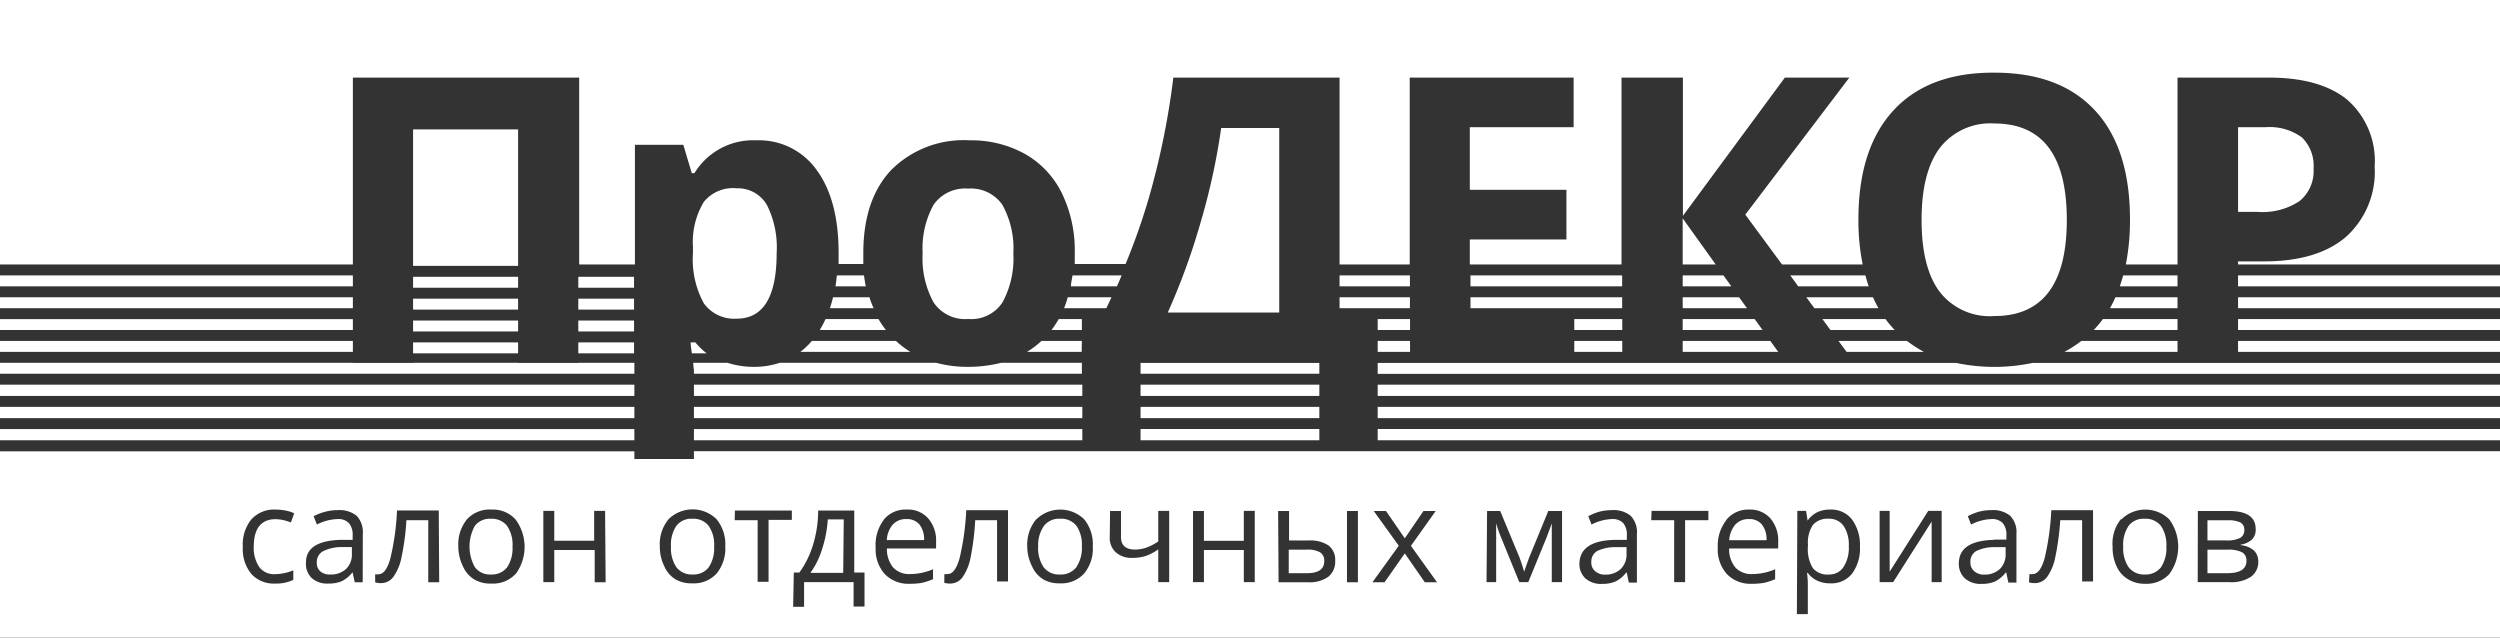 <svg xmlns="http://www.w3.org/2000/svg" viewBox="0 0 228.77 58.35"><rect x="0" y="0" width="228.77" height="58.35" fill="#333333" stroke="none"/><defs><style>.cls-1{fill:#fff}</style></defs><g id="Слой_2" data-name="Слой 2"><g id="Grid"><path class="cls-1" d="M52.92 29.33h5.1v1h-5.1zm0-2h5.1v1h-5.1zm-15.12-2h9.61v1H37.8zm0-13.49h9.61v12.49H37.8zm15.12 13.49h5.1v1h-5.1zm-15.12 2h9.61v1H37.8zm25.83 4h-.43c0 .37.08.71.11 1h1.35a6.46 6.46 0 0 1-1.03-1zm-10.71 0h5.1v1h-5.1zm-15.12 0h9.61v1H37.8zm0-2h9.61v1H37.8zm50.78-12.07a3.5 3.5 0 0 0-3.15 1.48 8.24 8.24 0 0 0-1 4.45 8.35 8.35 0 0 0 1 4.48 3.47 3.47 0 0 0 3.17 1.52 3.41 3.41 0 0 0 3.13-1.51 8.44 8.44 0 0 0 1-4.49 8.25 8.25 0 0 0-1-4.44 3.5 3.5 0 0 0-3.15-1.49zm-21.17-.03a3.43 3.43 0 0 0-3 1.24 7.09 7.09 0 0 0-1 4.1v.59a8.37 8.37 0 0 0 1 4.6 3.42 3.42 0 0 0 3 1.4c2.44 0 3.66-2 3.66-6a8.64 8.64 0 0 0-.9-4.42 3.08 3.08 0 0 0-2.76-1.51zm115.11-5.93a5.85 5.85 0 0 0-5 2.22c-1.12 1.49-1.68 3.68-1.68 6.6s.55 5.11 1.66 6.59a5.8 5.8 0 0 0 5 2.21q6.63 0 6.63-8.8t-6.61-8.82zm-72.66 9.07a61.54 61.54 0 0 1-3 8.23h10.2V11.71h-5.31a61 61 0 0 1-1.89 8.66zm97.46-8.73h-2.52v7.75h1.82a6.09 6.09 0 0 0 3.82-1 3.54 3.54 0 0 0 1.27-2.94 3.65 3.65 0 0 0-1.06-2.87 5 5 0 0 0-3.33-.94zM80.39 29.2h-4.85a7.91 7.91 0 0 1-.53 1h6.06a8.78 8.78 0 0 1-.68-1zm16.98-1h3.87c.16-.33.32-.67.47-1h-4a8.4 8.4 0 0 1-.34 1zm37.19-1h13.88v1h-13.88zm-58.62 1h4a8.58 8.58 0 0 1-.38-1h-3.33c-.08.34-.18.68-.29 1zm23.06 3h-3.7a8 8 0 0 1-1.32 1h5zm23.58-4h6.44v1h-6.44zm76.68 4h-8.8a11.39 11.39 0 0 1-1.55 1h10.35zm-6.83-2a10.32 10.32 0 0 1-.73.88 1.36 1.36 0 0 1-.12.12h7.68v-1zm-66.36 2h2.96v1h-2.96zm48.44 0h-6.27l.74 1h7.08a11.39 11.39 0 0 1-1.55-1zm-30.45 0h4.39v1h-4.39zm17.94 0h-8.02v1h8.74l-.72-1zm3.29-4l.74 1h5.86c-.18-.32-.34-.66-.5-1zm-81.98 5a8.18 8.18 0 0 1-1.32-1h-7.7a7.08 7.08 0 0 1-1.05 1zm70.67-8H157l-3.02-4.22v4.22zm4.45 2l-.72-1h-3.73v1h4.45zm-32.36 13.06h102.71v1.03H126.07zm27.91-11.06h5.88l-.72-1h-5.16v1zm6.59 1h-6.59v1h7.31l-.72-1zm-16.51 0h4.39v1h-4.39zm49.52-2c-.15.34-.32.68-.5 1h6.18v-1zm-67.51 2h2.96v1h-2.96zm-29.85 1H99v-1h-2.12a9.6 9.6 0 0 1-.66 1zm71.28 0h5.89a1.36 1.36 0 0 1-.12-.12 10.32 10.32 0 0 1-.73-.88h-5.77zm37.3 3.01H186a17 17 0 0 1-7 0h-52.93v1h102.7v-1h-24zM63.5 39.26h35.54v1.03H63.5zm40.87-4.06h16.36v1.03h-16.36zM63.5 37.23h35.54v1.03H63.5zm40.87 0h16.36v1.03h-16.36zm21.7 0h102.71v1.03H126.07zM63.5 35.2h35.54v1.03H63.5zm40.87 4.06h16.36v1.03h-16.36zM204.8 25.2h23.98v1H204.8zm-78.73 10h102.71v1.03H126.07zm78.73-8h23.98v1H204.8zm0 2h23.98v1H204.8zm0 2h23.98v1H204.8zm-70.24-6h13.88v1h-13.88zm-11.98 0h6.44v1h-6.44zm-18.21 8.01h16.36v.99h-16.36zM98 26.2h4.21c.15-.33.29-.67.43-1h-4.5c-.04.34-.14.68-.14 1zm66.55 0H171c-.11-.32-.21-.66-.3-1h-6.88zm29.74-1c-.1.34-.2.68-.31 1h5.28v-1zm-117.84 1h2.78c-.07-.32-.12-.66-.17-1h-2.48c-.04.34-.07.68-.13 1zm-12.95 8H99v-1h-7.39a12.36 12.36 0 0 1-3.07.37 11.06 11.06 0 0 1-2.87-.37H71.35a7.36 7.36 0 0 1-2.34.37 7.9 7.9 0 0 1-2.44-.37h-3.13c0 .36.06.6.06.71zM0 31.2h32.29v1H0zm167.37 21.37a1.53 1.53 0 0 0 1.33-.69 3.21 3.21 0 0 0 .48-1.88 3.14 3.14 0 0 0-.48-1.88 1.59 1.59 0 0 0-1.35-.65 1.76 1.76 0 0 0-1.45.56 2.88 2.88 0 0 0-.46 1.76V50a3.28 3.28 0 0 0 .46 2 1.74 1.74 0 0 0 1.47.57zM161.23 48a1.46 1.46 0 0 0-1.19-.5 1.61 1.61 0 0 0-1.25.51 2.41 2.41 0 0 0-.55 1.42h3.41a2.16 2.16 0 0 0-.42-1.43zM0 27.2h32.29v1H0zm29.51 23.27a1.13 1.13 0 0 0-.52 1 1 1 0 0 0 .33.82 1.32 1.32 0 0 0 .91.28 2 2 0 0 0 1.44-.51 1.83 1.83 0 0 0 .53-1.41v-.59h-1a3.74 3.74 0 0 0-1.69.41zM58.05 33.2h-5.1v.01h-5.52v-.01h-9.6v.01h-5.54v-.01H0v1h58.05v-1zM0 25.2h32.29v1H0zm146.86 27.38a2 2 0 0 0 1.45-.51 1.86 1.86 0 0 0 .53-1.41v-.59h-1a3.74 3.74 0 0 0-1.7.36 1.11 1.11 0 0 0-.52 1 1 1 0 0 0 .33.82 1.29 1.29 0 0 0 .91.33zm58.71-1.27a.85.85 0 0 0-.4-.77 2.76 2.76 0 0 0-1.33-.24H202v2.15h1.82q1.75 0 1.75-1.14zm-.57-2.09a.79.79 0 0 0 .37-.74.7.7 0 0 0-.36-.67 2.47 2.47 0 0 0-1.11-.2H202v1.84h1.68a2.66 2.66 0 0 0 1.32-.23zm-8.74 3.35a1.77 1.77 0 0 0 1.48-.65 3.15 3.15 0 0 0 .5-1.91 3.06 3.06 0 0 0-.5-1.89 1.78 1.78 0 0 0-1.49-.65 1.72 1.72 0 0 0-1.46.64 3.06 3.06 0 0 0-.5 1.9 3.1 3.1 0 0 0 .5 1.9 1.75 1.75 0 0 0 1.47.66zm-151.34-5.1a1.73 1.73 0 0 0-1.46.64 3.89 3.89 0 0 0 0 3.8 1.72 1.72 0 0 0 1.47.66 1.77 1.77 0 0 0 1.47-.65 3.15 3.15 0 0 0 .5-1.91 3.06 3.06 0 0 0-.5-1.89 1.78 1.78 0 0 0-1.48-.65zm136.63 5.11a2 2 0 0 0 1.45-.51 1.86 1.86 0 0 0 .53-1.41v-.59h-1a3.71 3.71 0 0 0-1.7.36 1.11 1.11 0 0 0-.52 1 1 1 0 0 0 .33.82 1.29 1.29 0 0 0 .91.33zM0 39.26h58.05v1.03H0zm0-4.06h58.05v1.03H0zm0 2.03h58.05v1.03H0zm0-8.03h32.29v1H0z"/><path class="cls-1" d="M63.5 42h-5.45v-.7H0v17.05h228.77V41.29H63.5zm-39.77 9.9a1.68 1.68 0 0 0 1.44.64 4.47 4.47 0 0 0 1.67-.35v.87a3.54 3.54 0 0 1-1.65.34 2.76 2.76 0 0 1-2.19-.88 3.56 3.56 0 0 1-.78-2.46 3.65 3.65 0 0 1 .78-2.53 2.81 2.81 0 0 1 2.24-.9 5.11 5.11 0 0 1 .95.1 3.27 3.27 0 0 1 .73.24l-.3.84a4.91 4.91 0 0 0-.71-.22 3.75 3.75 0 0 0-.69-.08c-1.32 0-2 .84-2 2.53a3.06 3.06 0 0 0 .51 1.85zm9.46 1.38h-.73l-.2-.92a2.76 2.76 0 0 1-1 .83 3.05 3.05 0 0 1-1.21.21 2.13 2.13 0 0 1-1.52-.5 1.8 1.8 0 0 1-.53-1.43c0-1.32 1.05-2 3.16-2.07h1.11V49a1.64 1.64 0 0 0-.34-1.13 1.33 1.33 0 0 0-1.05-.37A4.36 4.36 0 0 0 29 48l-.3-.76a4.77 4.77 0 0 1 1.06-.41 4.48 4.48 0 0 1 1.15-.15 2.52 2.52 0 0 1 1.73.52 2.19 2.19 0 0 1 .56 1.66zm7 0h-1V47.6h-2a22.72 22.72 0 0 1-.45 3.4 4.55 4.55 0 0 1-.74 1.78 1.39 1.39 0 0 1-1.15.58 1.76 1.76 0 0 1-.52-.07v-.74a1 1 0 0 0 .3 0c.46 0 .82-.48 1.09-1.45a23 23 0 0 0 .61-4.39h3.82zm7-.77a2.8 2.8 0 0 1-2.22.89 2.87 2.87 0 0 1-1.61-.4 2.69 2.69 0 0 1-1-1.18 4.17 4.17 0 0 1-.42-1.82 3.62 3.62 0 0 1 .8-2.49 2.83 2.83 0 0 1 2.26-.88 2.78 2.78 0 0 1 2.18.91 4.2 4.2 0 0 1 0 5zm8.23.77h-1v-2.95h-3.7v2.94h-1v-6.52h1v2.73h3.65v-2.73h1zm145.7-6.52h2.86c1.62 0 2.43.55 2.43 1.64a1.23 1.23 0 0 1-.37 1 2 2 0 0 1-1 .44v.05a2.13 2.13 0 0 1 1.22.49 1.38 1.38 0 0 1 .39 1 1.66 1.66 0 0 1-.67 1.4 3.28 3.28 0 0 1-2 .49h-2.87zm-7 .77a3.13 3.13 0 0 1 4.39 0 4.24 4.24 0 0 1 0 5 2.83 2.83 0 0 1-2.22.89 2.87 2.87 0 0 1-1.55-.41 2.58 2.58 0 0 1-1.05-1.18 4 4 0 0 1-.37-1.79 3.57 3.57 0 0 1 .75-2.52zm-8.41 5a1 1 0 0 0 .3 0c.45 0 .82-.48 1.09-1.45a23.83 23.83 0 0 0 .61-4.39h3.82v6.52h-1V47.6h-2a24.16 24.16 0 0 1-.45 3.36 4.7 4.7 0 0 1-.74 1.82 1.4 1.4 0 0 1-1.16.58 1.74 1.74 0 0 1-.51-.07zm-3.21-3.15h1.1V49a1.64 1.64 0 0 0-.33-1.13 1.33 1.33 0 0 0-1.05-.37 4.36 4.36 0 0 0-1.85.5l-.3-.76a4.88 4.88 0 0 1 1-.41 4.62 4.62 0 0 1 1.16-.15 2.49 2.49 0 0 1 1.72.52 2.15 2.15 0 0 1 .57 1.66v4.45h-.74l-.19-.92h-.05a2.85 2.85 0 0 1-1 .83 3.09 3.09 0 0 1-1.21.21 2.13 2.13 0 0 1-1.52-.5 1.8 1.8 0 0 1-.56-1.42c.03-1.36 1.09-2.05 3.2-2.11zM172 46.75h.92v5.56l3.53-5.56h1.23v6.52h-.92v-5.54l-3.52 5.54H172zm-7.53 0h.8l.14.89a2.39 2.39 0 0 1 .89-.77 2.7 2.7 0 0 1 1.16-.24 2.4 2.4 0 0 1 2 .89 3.91 3.91 0 0 1 .74 2.48 3.85 3.85 0 0 1-.72 2.49 2.4 2.4 0 0 1-2 .89 2.76 2.76 0 0 1-1.16-.23 2.29 2.29 0 0 1-.89-.72h-.07a8.25 8.25 0 0 1 .07 1.08v2.69h-1zm-6.49.81a2.58 2.58 0 0 1 2.09-.93 2.47 2.47 0 0 1 1.94.81 3.13 3.13 0 0 1 .71 2.13v.62h-4.49a2.59 2.59 0 0 0 .58 1.75 2 2 0 0 0 1.55.59 5.32 5.32 0 0 0 2.08-.44V53a5.74 5.74 0 0 1-1 .33 6.08 6.08 0 0 1-1.13.09 3 3 0 0 1-2.28-.88 3.38 3.38 0 0 1-.84-2.44 3.79 3.79 0 0 1 .81-2.54zm-6.85-.81h5.2v.85h-2.13v5.67h-1V47.6h-2.1zm-3.36 2.65h1.1V49a1.64 1.64 0 0 0-.33-1.13 1.33 1.33 0 0 0-1.05-.37 4.36 4.36 0 0 0-1.85.5l-.3-.76a4.88 4.88 0 0 1 1-.41 4.62 4.62 0 0 1 1.16-.15 2.49 2.49 0 0 1 1.72.52 2.15 2.15 0 0 1 .57 1.66v4.45h-.74l-.19-.92h-.05a2.76 2.76 0 0 1-1 .83 3.09 3.09 0 0 1-1.21.21 2.13 2.13 0 0 1-1.52-.5 1.8 1.8 0 0 1-.55-1.42c.07-1.36 1.12-2.05 3.23-2.11zm-11.69-2.64h1.2L139 50.9a14.77 14.77 0 0 1 .47 1.42l.19-.55.25-.7 1.77-4.31h1.26v6.51H142v-5.38l-.12.34-.34.91-1.69 4.13h-.82l-1.69-4.14a11.84 11.84 0 0 1-.43-1.24v5.38h-.88zm-10.37 0h1.12l1.72 2.5 1.71-2.5h1.12l-2.27 3.19 2.39 3.33h-1.12l-1.83-2.64-1.85 2.64h-1.11l2.41-3.34zm-2.45 0h1v6.52h-1zm-6.3 0h1v2.7h1.78a3 3 0 0 1 1.84.46 1.64 1.64 0 0 1 .6 1.38 1.78 1.78 0 0 1-.63 1.48 2.94 2.94 0 0 1-1.87.5H117zm-7.79 0h1v2.73h3.65v-2.74h1v6.52h-1v-2.94h-3.65v2.94h-1zm-7.59 0h1v2.38c0 .76.43 1.15 1.3 1.15a3.29 3.29 0 0 0 1-.17 5.1 5.1 0 0 0 1.11-.57v-2.8h1v6.52h-1v-3a4.62 4.62 0 0 1-1.15.61 4.11 4.11 0 0 1-1.21.17 2.18 2.18 0 0 1-1.53-.51 1.79 1.79 0 0 1-.55-1.39zm-6.75.77a3.13 3.13 0 0 1 4.39 0A3.63 3.63 0 0 1 100 50a3.58 3.58 0 0 1-.8 2.49 2.83 2.83 0 0 1-2.22.89 2.87 2.87 0 0 1-1.54-.38 2.63 2.63 0 0 1-1-1.18A4 4 0 0 1 94 50a3.62 3.62 0 0 1 .82-2.48zm-8.41 5a1 1 0 0 0 .3 0c.45 0 .82-.48 1.09-1.45a23.83 23.83 0 0 0 .61-4.39h3.82v6.52h-1V47.6h-2a24.16 24.16 0 0 1-.42 3.4 4.7 4.7 0 0 1-.74 1.82 1.4 1.4 0 0 1-1.16.58 1.74 1.74 0 0 1-.51-.07zm-5.53-5a2.57 2.57 0 0 1 2.11-.9 2.44 2.44 0 0 1 1.94.81 3.09 3.09 0 0 1 .72 2.13v.62h-4.5a2.64 2.64 0 0 0 .58 1.75 2 2 0 0 0 1.56.59 5.32 5.32 0 0 0 2.08-.44V53a5.74 5.74 0 0 1-1 .33 6.08 6.08 0 0 1-1.13.09 3 3 0 0 1-2.28-.88 3.38 3.38 0 0 1-.84-2.44 3.79 3.79 0 0 1 .75-2.54zm-8.25 4.86h.51a8.48 8.48 0 0 0 1.25-2.54 10.86 10.86 0 0 0 .47-3.13h3.3v5.67h.94v3.11h-1v-2.23h-4.53v2.26h-1zm-5.39-5.67h5.21v.85h-2.13v5.67h-1V47.6h-2.1zM66.37 50a3.63 3.63 0 0 1-.8 2.49 2.83 2.83 0 0 1-2.22.89 2.93 2.93 0 0 1-1.56-.38 2.61 2.61 0 0 1-1-1.18 4 4 0 0 1-.41-1.82 3.57 3.57 0 0 1 .8-2.49 3.13 3.13 0 0 1 4.39 0 3.63 3.63 0 0 1 .8 2.49z"/><path class="cls-1" d="M77.21 47.53h-1.46a10.82 10.82 0 0 1-.51 2.68 7.46 7.46 0 0 1-1.08 2.21h3zm6.93.47a1.47 1.47 0 0 0-1.19-.5 1.61 1.61 0 0 0-1.25.5 2.35 2.35 0 0 0-.55 1.42h3.41a2.16 2.16 0 0 0-.42-1.42zm-22.24.11a3.06 3.06 0 0 0-.5 1.9 3.1 3.1 0 0 0 .5 1.9 1.75 1.75 0 0 0 1.47.66 1.77 1.77 0 0 0 1.48-.65 3.15 3.15 0 0 0 .5-1.91 3.06 3.06 0 0 0-.5-1.89 1.78 1.78 0 0 0-1.49-.65 1.72 1.72 0 0 0-1.46.64zM97 52.57a1.77 1.77 0 0 0 1.48-.65A3.15 3.15 0 0 0 99 50a3.06 3.06 0 0 0-.5-1.89 1.78 1.78 0 0 0-1.5-.64 1.73 1.73 0 0 0-1.46.64A3.06 3.06 0 0 0 95 50a3.1 3.1 0 0 0 .5 1.9 1.75 1.75 0 0 0 1.5.67zM0 0v24.2h32.29V7.1H53v17.1h5.1V13.25h4.43l.77 2.59h.25a6.29 6.29 0 0 1 5.66-3 6.47 6.47 0 0 1 5.53 2.73q2 2.73 2 7.59v1H79v-1q0-4.89 2.55-7.6a9.37 9.37 0 0 1 7.18-2.72 10.14 10.14 0 0 1 5.07 1.25 8.36 8.36 0 0 1 3.37 3.59 12 12 0 0 1 1.18 5.48v1H103a60.3 60.3 0 0 0 2.1-5.95 70.94 70.94 0 0 0 2.27-11.11h15.21v17.1H129V7.1h15v4.54h-9.5v5.73h8.84v4.54h-8.84v2.29h13.88V7.1H154v12.65l9.33-12.65h5.9l-9.52 12.54 3.36 4.56h7.38a20.27 20.27 0 0 1-.39-4.11q0-6.52 3.22-10t9.24-3.44q6 0 9.2 3.47t3.19 10a20.73 20.73 0 0 1-.38 4.08h4.73V7.1h8.34c3.17 0 5.57.69 7.22 2.05a7.44 7.44 0 0 1 2.48 6.1 8 8 0 0 1-2.64 6.44q-2.62 2.23-7.49 2.23h-2.37v.28h24V0zm121.18 51.35a.89.89 0 0 0-.37-.8 2.23 2.23 0 0 0-1.24-.25h-1.64v2.15h1.68c1.04 0 1.57-.37 1.57-1.1z"/></g></g></svg>